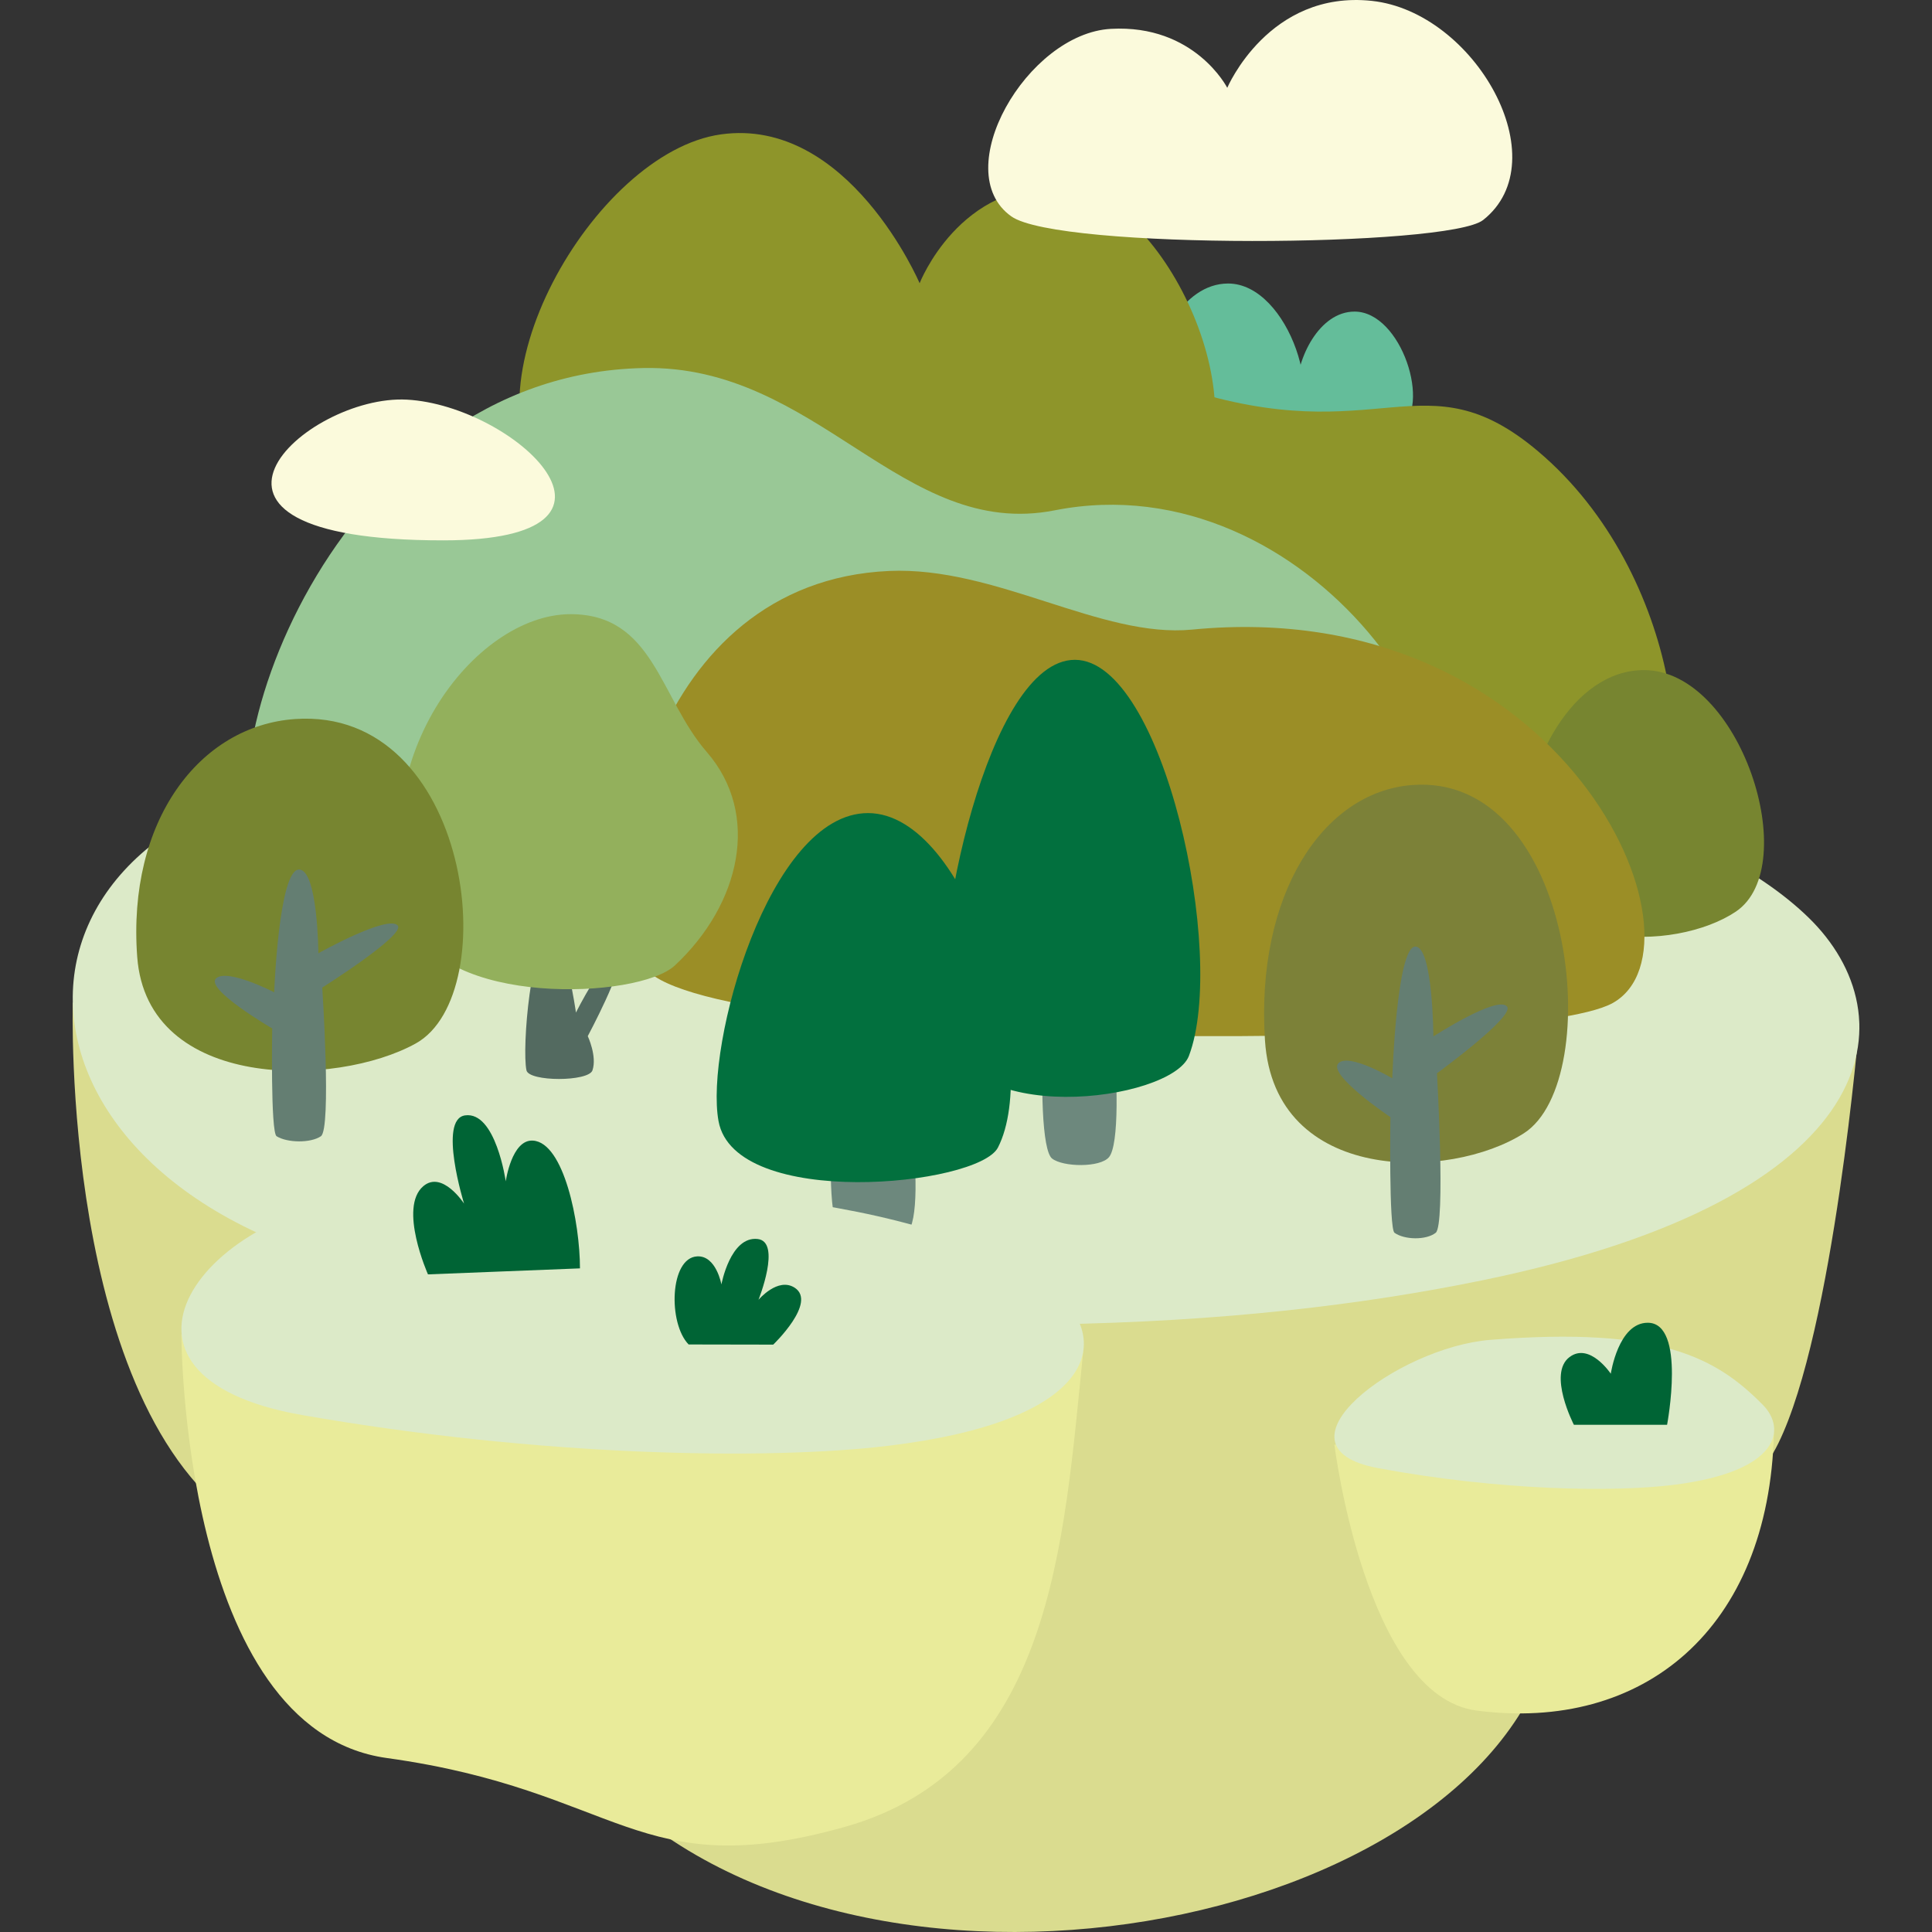 <?xml version="1.0" encoding="utf-8"?>
<!-- Generator: Adobe Illustrator 16.0.0, SVG Export Plug-In . SVG Version: 6.00 Build 0)  -->
<!DOCTYPE svg PUBLIC "-//W3C//DTD SVG 1.1//EN" "http://www.w3.org/Graphics/SVG/1.1/DTD/svg11.dtd">
<svg version="1.1" id="圖層_1" xmlns="http://www.w3.org/2000/svg" xmlns:xlink="http://www.w3.org/1999/xlink" x="0px" y="0px"
	 width="75px" height="75px" viewBox="0 0 75 75" enable-background="new 0 0 75 75" xml:space="preserve">
<rect x="0" y="0" width="75" height="75" fill="#333333" stroke="none"/>
<g>
	<path fill="#DADC8F" d="M2.826,38.92c0,0-0.476,15.686,6.665,20.303c4.402,2.848,9.923,5.829,13.768,9.861
		c10.072,10.565,34.262,5.893,36.975-5.453c1.205-5.038,6.64-3.213,8.797-7.595c2.158-4.383,3.148-16.303,3.148-16.303L2.826,38.92z
		"/>
	<path fill="#E9EB9A" d="M51.801,56.081c0,0,1.206,9.757,5.516,10.322c6.467,0.847,11.356-3.149,11.547-10.78L51.801,56.081z"/>
	<path fill="#64BD9A" d="M50.332,15.16c0-1.246,0.879-3.064,2.252-3.064c1.822,0,3.013,3.708,1.736,4.567
		C53.185,17.428,50.332,17.496,50.332,15.16"/>
	<path fill="#64BD9A" d="M44.746,14.989c0-1.621,1.143-3.983,2.929-3.983c2.366,0,3.916,4.818,2.256,5.936
		C48.452,17.936,44.746,18.025,44.746,14.989"/>
	<path fill="#8E952A" d="M21.359,19.009c-3.626-3.746,1.677-13.098,6.625-13.792c4.948-0.694,7.716,5.778,7.716,5.778
		s1.554-3.997,5.582-3.705c4.029,0.292,7.834,8.951,4.779,11.783C43.786,21.183,23.01,20.716,21.359,19.009"/>
	<path fill="#DCEAC8" d="M12.556,30.146C-1.602,32.297-0.465,47.439,16.97,49.804c18.676,2.531,31.331,1.792,40.551-0.098
		c15.786-3.235,16.608-10.28,12.681-14.091C62.796,28.429,38.574,26.196,12.556,30.146"/>
	<path fill="#DCEAC8" d="M57.852,52.013c-3.617,0.289-8.748,4.159-4.362,4.978c4.697,0.875,9.166,0.947,11.529,0.645
		c4.045-0.517,4.353-2.153,3.41-3.104C66.652,52.735,64.501,51.482,57.852,52.013"/>
	<path fill="#8E952A" d="M30.871,30.849c-2.785-8.725,6.881-18.435,15.032-15.788c7.646,2.482,9.367-1.289,13.805,2.458
		c5.613,4.74,6.401,13.654,4.005,15.145C57.369,36.609,32.363,35.53,30.871,30.849"/>
	<path fill="#778530" d="M59.196,32.304c0-2.559,1.804-6.291,4.624-6.291c3.739,0,6.188,7.612,3.565,9.376
		C65.052,36.958,59.196,37.101,59.196,32.304"/>
	<path fill="#99C896" d="M55.071,34.119c-1.426,1.747-42.886,1.869-44.783-0.5c-2.748-3.432,2.547-19.081,14.689-19.332
		c6.761-0.141,10.045,6.691,15.966,5.524C50.825,17.863,58.781,29.577,55.071,34.119"/>
	<path fill="#9B8E26" d="M24.968,37.461c-1.823-3.362,0.246-14.878,9.542-15.296c4.148-0.186,8.231,2.62,11.766,2.276
		c14.464-1.403,20.333,12.24,16.336,14.493C59.083,40.922,26.75,40.749,24.968,37.461"/>
	<path fill="#6D887D" d="M41.867,34.734c1.076,0,1.961,9.243,1.186,10.184c-0.341,0.415-1.787,0.391-2.212,0.056
		C40.067,44.365,40.509,34.734,41.867,34.734"/>
	<path fill="#02703E" d="M36.637,39.773c-0.468-3.463,1.716-14.159,5.09-14.159c3.427,0,5.918,11.449,4.426,15.377
		C45.479,42.759,37.19,43.867,36.637,39.773"/>
	<path fill="#6D887D" d="M33.856,39.265c1.226,0,2.234,7.806,1.351,8.6c-0.389,0.351-2.036,0.329-2.522,0.046
		C31.803,47.396,32.307,39.265,33.856,39.265"/>
	<path fill="#02703E" d="M27.893,43.521c-0.535-2.926,1.955-11.957,5.802-11.957c3.908,0,6.748,9.667,5.045,12.983
		C37.973,46.041,28.523,46.978,27.893,43.521"/>
	<path fill="#7C8138" d="M49.106,40.389c-0.366-5.667,2.247-9.638,5.697-9.913c6.343-0.505,7.573,11.456,4.354,13.517
		C56.293,45.826,49.469,45.98,49.106,40.389"/>
	<path fill="#647E72" d="M54.944,36.746c0.682,0,0.7,3.488,0.7,3.488s2.512-1.625,2.862-1.155c0.293,0.389-2.723,2.585-2.723,2.585
		s0.339,5.89-0.049,6.193c-0.373,0.292-1.212,0.276-1.599,0c-0.223-0.158-0.159-4.49-0.159-4.49s-2.458-1.653-2.019-2.092
		c0.412-0.414,2.091,0.585,2.091,0.585S54.215,36.746,54.944,36.746"/>
	<path fill="#FBFADC" d="M57.575,8.541c2.933-2.315-0.316-8.077-4.319-8.507c-4.002-0.428-5.614,3.375-5.614,3.375
		S46.385,0.94,43.125,1.12c-3.259,0.18-6.336,5.53-3.864,7.281C41.101,9.704,56.24,9.596,57.575,8.541"/>
	<path fill="#FBFADC" d="M15.796,15.514c4.191,0.226,9.782,5.463,1.402,5.463C5.616,20.978,11.845,15.301,15.796,15.514"/>
	<path fill="#006435" d="M60.927,52.683c0.78-0.59,1.604,0.645,1.604,0.645s0.29-1.979,1.434-1.979c1.502,0,0.751,3.96,0.751,3.96
		h-3.618C61.097,55.308,60.073,53.327,60.927,52.683"/>
	<path fill="#536A60" d="M21.398,36.242c0.508-0.059,0.961,3.066,0.961,3.066s1.124-2.287,1.602-2.013
		c0.32,0.183-1.144,2.928-1.144,2.928S23.183,41,23,41.549c-0.148,0.449-2.469,0.449-2.563,0
		C20.254,40.681,20.62,36.334,21.398,36.242"/>
	<path fill="#93B05C" d="M15.999,35.738c-2.027-6.165,2.405-11.892,6.147-11.896c3.234-0.001,3.456,3.235,5.292,5.352
		c2.105,2.425,1.302,5.909-1.236,8.282C24.785,38.805,17.098,39.078,15.999,35.738"/>
	<path fill="#778530" d="M5.327,37.15c-0.394-5.28,2.417-8.982,6.129-9.237c6.824-0.472,8.146,10.674,4.684,12.594
		C13.058,42.217,5.717,42.36,5.327,37.15"/>
	<path fill="#647E72" d="M11.607,33.755c0.732,0,0.752,3.25,0.752,3.25s2.703-1.513,3.081-1.076c0.314,0.363-2.93,2.409-2.93,2.409
		s0.363,5.487-0.053,5.771c-0.399,0.272-1.305,0.258-1.719,0c-0.24-0.148-0.171-4.185-0.171-4.185s-2.645-1.541-2.174-1.949
		c0.445-0.386,2.251,0.545,2.251,0.545S10.822,33.755,11.607,33.755"/>
	<path fill="#E9EB9A" d="M7.041,51.799c0,0,0,15.34,7.973,16.447c9.071,1.258,9.727,4.943,17.781,2.674
		c8.052-2.27,8.497-11.006,9.256-18.466L7.041,51.799z"/>
	<path fill="#DCEAC8" d="M14.894,46.352c-7.137,0.534-11.819,7.067-3.167,8.58c9.268,1.622,18.082,1.756,22.744,1.195
		c7.981-0.959,8.587-3.987,6.729-5.749C37.696,47.058,28.012,45.37,14.894,46.352"/>
	<path fill="#006435" d="M16.614,49.471l5.9-0.233c0-1.778-0.62-4.886-1.826-4.96c-0.826-0.052-1.055,1.581-1.055,1.581
		s-0.388-2.73-1.58-2.56c-1.055,0.15-0.038,3.425-0.038,3.425s-0.845-1.3-1.581-0.678C15.455,46.875,16.614,49.471,16.614,49.471"/>
	<path fill="#006435" d="M30.016,52.198l-3.284-0.006c-0.804-0.825-0.737-3.367,0.335-3.42c0.736-0.035,0.938,1.09,0.938,1.09
		s0.346-1.882,1.406-1.764c0.939,0.103,0.033,2.361,0.033,2.361s0.753-0.896,1.408-0.468C31.725,50.563,30.016,52.198,30.016,52.198
		"/>
</g>
</svg>
